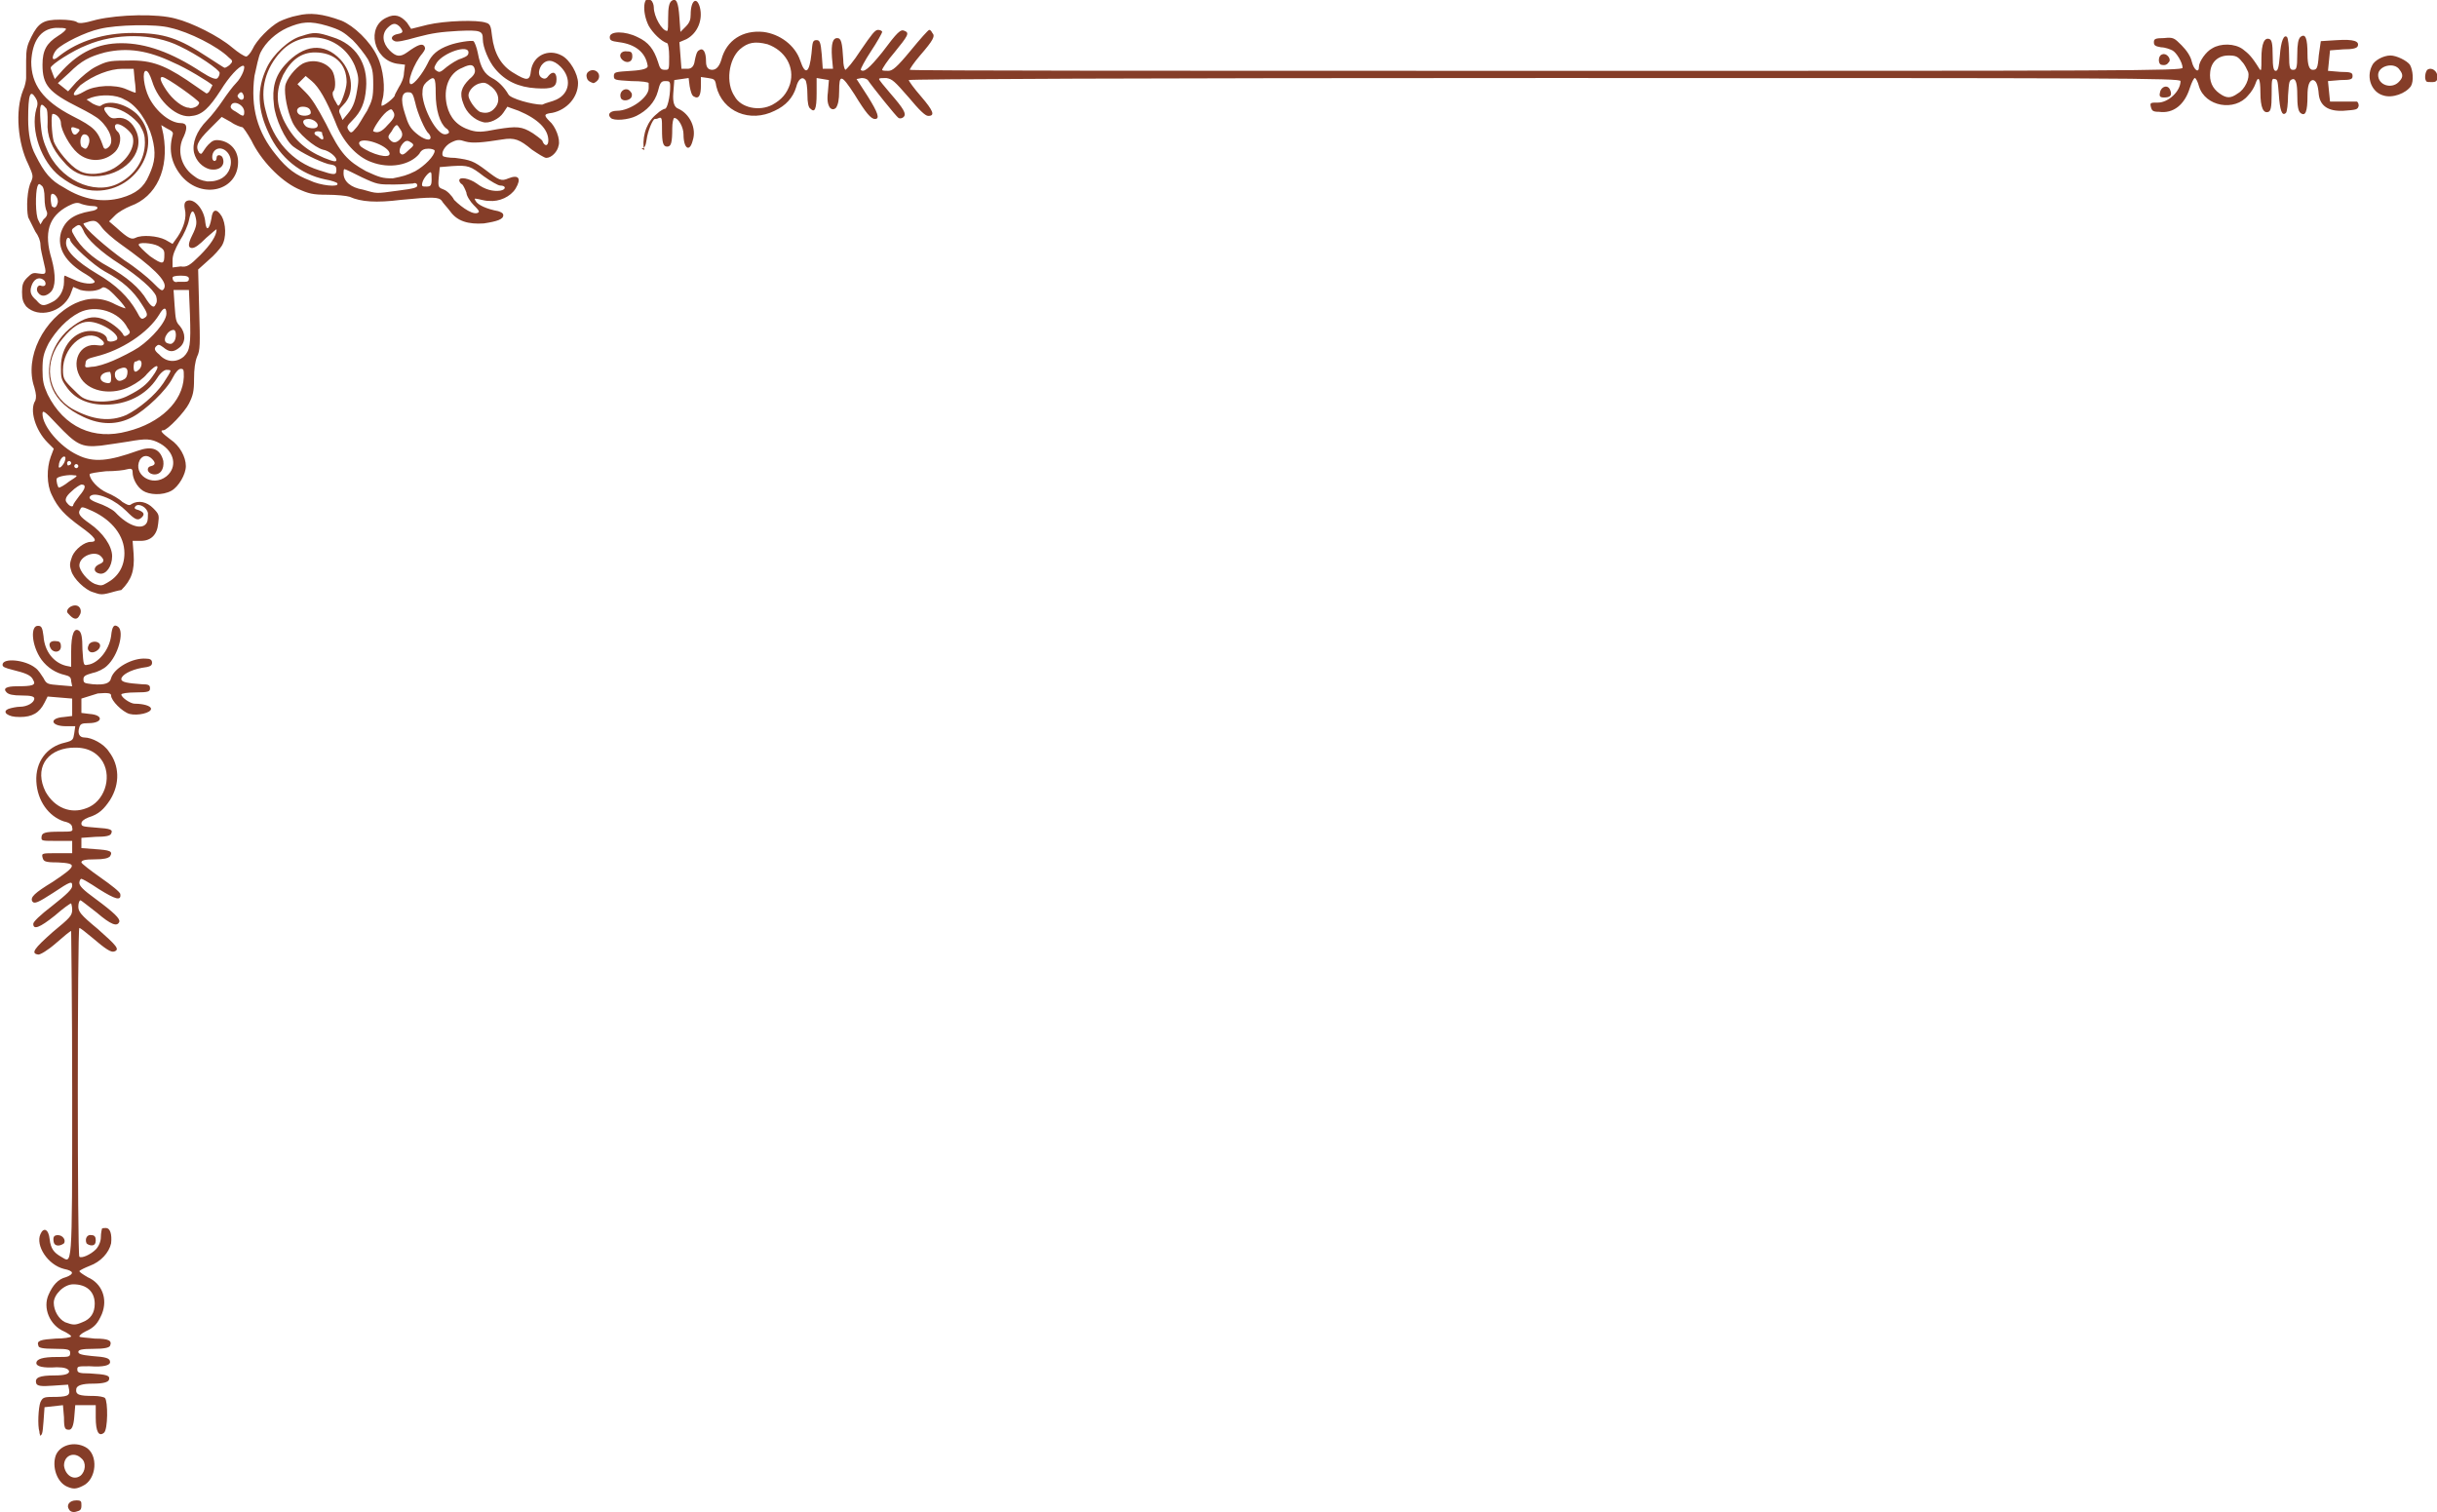 <?xml version="1.0" encoding="UTF-8"?><svg id="uuid-8e0ec680-06dc-42a2-977d-0ce39ef213ea" xmlns="http://www.w3.org/2000/svg" viewBox="0 0 238 147.7"><defs><style>.uuid-6a751e51-21f7-44d8-971a-1df2887a1d14{fill:#853d28;}</style></defs><path id="uuid-b637e563-3959-4341-a9f0-13f321055640" class="uuid-6a751e51-21f7-44d8-971a-1df2887a1d14" d="M6.751,147.419c-.3-.4,0-.9.7-.9.5,0,.5.1.5.5s-.1.5-.5.6c-.3.1-.6-0-.7-.2ZM6.651,145.219c-1.1-.4-1.6-2-1.2-3.1.4-1,1.8-1.4,2.9-.8,1.3.7,1.1,3.2-.3,3.8-.6.3-.9.3-1.4.1h0ZM7.851,144.119c.5-.4.6-1.3.1-1.7-.7-.7-1.7-.3-1.7.7.1.9.9,1.5,1.6,1h0ZM3.851,139.819c-.2-.6-.1-2.4.1-2.9.2-.4.3-.5,1.1-.5,1.5,0,1.8-.1,1.7-.7l-.1-.5-1.5.1c-1.2.1-1.5,0-1.6-.2-.2-.6.3-.8,1.8-.8q1.4,0,1.4-.4-.1-.4-1.2-.4c-1.4.1-2-.1-2-.4,0-.4.6-.6,2-.6,1.2,0,1.3,0,1.3-.4,0-.3-.1-.4-1.5-.4-1.2,0-1.6-.1-1.6-.3-.2-.5.2-.6,1.7-.7.8,0,1.4-.1,1.5-.2,0-.1-.3-.3-.7-.5-1.4-.6-2.1-2.3-1.5-3.6.4-.9.9-1.5,1.7-1.7.8-.3.8-.6-.2-.8-1.6-.4-2.8-2.3-2.3-3.4.3-.7.8-.5.9.5.1.9.4,1.3,1.1,1.7,1.1.6,1.1,1.8,1.1-15.8,0-8.8-.1-16-.1-16-.1,0-.7.5-1.5,1.2s-1.5,1.1-1.7,1.1c-.8-.1-.4-.6,1.4-2.2,1.7-1.4,1.9-1.6,1.9-2.2,0-.3-.1-.6-.1-.6-.1,0-.8.5-1.6,1.2-1.5,1.2-2.1,1.4-2.1.8,0-.2.6-.8,1.9-1.8,1.4-1.1,1.9-1.6,1.9-1.9,0-.5-.1-.5-1.9.7-1.4.9-1.8,1.1-2,.8-.2-.4.2-.8,2-1.9,2.4-1.6,2.4-1.8.5-1.9-1.3,0-1.4-.1-1.5-.5s0-.4,1.4-.4h1.5v-1.2h-1.5c-1.4,0-1.5,0-1.5-.3,0-.5.3-.6,1.8-.6,1.2,0,1.3,0,1.2-.4,0-.3-.3-.5-.8-.6-1.5-.5-2.6-2-2.7-3.9-.1-1.9,1-3.4,2.8-3.8.8-.2.8-.3.9-.9l.1-.7h-.9c-1.5,0-1.7-.8-.2-.9l.8-.1v-1.7l-1.2-.1-1.2-.1-.3.6c-.5,1-1.2,1.4-2.4,1.4-.7,0-1-.1-1.3-.3q-.3-.3.2-.5c.3-.1.8-.2,1.1-.2.7,0,1.4-.4,1.4-.8,0-.2-.3-.3-1.2-.3s-1.3-.1-1.5-.3c-.4-.4,0-.6,1-.6,1.5,0,1.9-.1,1.6-.6-.2-.5-.8-.7-2-1-.8-.2-1-.3-1-.5,0-.7,2.2-.5,3.2.3.3.2.6.7.8,1,.3.6.4.6,1.6.7l1.2.1-.1-.5c0-.4-.2-.5-.6-.6-.9-.2-1.7-.7-2.3-1.5-1-1.4-1.1-3.4-.3-3.3.3,0,.4.2.5,1,.1,1.5,1,2.6,2.2,2.9l.5.1v-1.5c0-1.7.3-2.4.8-2,.2.2.3.6.3,1.8.1,1.5.1,1.6.5,1.5,1-.1,2.1-1.4,2.3-2.8.1-1,.3-1.2.7-.9.6.5,0,2.8-1.1,3.8-.3.3-.9.6-1.4.7-.7.2-.9.3-.9.6,0,.4.1.4.9.5,1.2.1,1.7-.1,1.8-.6.3-1,2.1-2,3.4-1.9.4,0,.6.1.6.4,0,.3-.2.4-1,.5-1.1.2-2,.7-2,1.1,0,.3.6.4,2,.5.7,0,.8.1.8.4,0,.3-.1.4-1.4.4-.8,0-1.4.1-1.4.2,0,.3.9.9,1.3.9.8,0,1.6.2,1.6.5,0,.4-1.3.7-2.1.5-.7-.2-1.8-1.3-1.8-1.8,0-.2-.2-.3-1.3-.2l-1.6.5v1.4l.8.1c1.4.1,1.3.9-.1.9-.7,0-.8.1-.9.4-.2.6,0,1,.5,1,.7,0,1.9.6,2.4,1.4,1,1.3,1.1,3.1.1,4.7-.6.9-1.1,1.4-2.1,1.7-.5.2-.7.4-.7.6,0,.3.2.3,1.4.4,1.5.1,1.7.2,1.5.6-.1.2-.5.3-1.5.3l-1.4.1v1l1.3.1c1.5.1,1.8.2,1.5.7-.2.2-.6.3-1.5.3-1,0-1.3.1-1.3.3,0,.1.9.8,1.9,1.5s1.9,1.4,1.9,1.6c.1.7-.5.5-2.1-.5-.9-.6-1.6-1-1.7-1s-.2.2-.2.4c0,.3.4.7,1.5,1.5,1.9,1.4,2.5,2,2.4,2.3-.2.5-.8.3-2.2-.9-.8-.6-1.5-1.2-1.6-1.2s-.2.3-.2.6c0,.5.2.8,1.9,2.2,1.8,1.6,2.2,2,1.6,2.2-.3.1-.8-.2-2.2-1.4-.6-.5-1.1-.9-1.2-.9-.2,0-.2,31.9,0,32.1.2.2,1.1-.2,1.6-.7.3-.3.5-.8.5-1.2s.1-.8.1-.8c0-.1.2-.1.4-.1.4,0,.6.6.5,1.5-.2.9-1,1.8-2.1,2.2-.5.2-.9.4-1,.5,0,.1.3.3.8.6,1.4.6,2,2.1,1.4,3.6-.4.9-.7,1.3-1.6,1.7-.4.2-.6.4-.6.5.1.1.7.1,1.5.2,1.4,0,1.7.2,1.5.7-.1.2-.6.3-1.6.3-1.2,0-1.5.1-1.5.3s.3.3,1.3.4c1.4.1,1.8.2,1.8.6,0,.3-.6.5-2,.4-1.1,0-1.2,0-1.2.3s.1.4,1.2.4c1.7.1,2,.2,1.9.6q-.1.4-1.6.4t-1.6.5c-.1.6.3.7,1.7.7.5,0,1,.1,1.1.2.3.3.3,3.1-.1,3.4-.5.4-.8-.1-.8-1.5v-1.2h-2l-.1,1.2q-.1,1.2-.5,1.2c-.4,0-.5-.1-.5-1.2l-.1-1.2-.9.1-.9.1-.1,1.4c-.1,1.2-.1,1.4-.5,1.4.3-0.0.1-.1.1-.4h0ZM8.051,129.119c.8-.3,1.2-.9,1.2-1.8,0-1.2-.8-1.9-2.1-1.9-.9,0-1.9,1-1.9,1.8s.5,1.6,1.1,1.9c.8.3,1,.3,1.7,0h0ZM8.451,78.919c1.7-.6,2.5-2.9,1.6-4.5-.6-1-1.6-1.5-3.1-1.4-2.5.2-3.6,2.1-2.5,4.3.9,1.6,2.5,2.2,4,1.6ZM5.251,121.319c-.1-.5,0-.7.4-.7.5,0,.8.5.6.8-.4.3-.9.3-1-.1h0ZM8.451,121.419c-.2-.5.1-.9.5-.8.3,0,.4.2.4.5s-.1.5-.4.5c-.2,0-.4-.1-.5-.2h0ZM4.951,63.319c-.3-.5,0-.8.6-.7.3,0,.4.2.4.5,0,.6-.7.7-1,.2h0ZM8.651,63.519c-.1-.1-.1-.3,0-.5.1-.4.9-.5,1.1-.1.2.5-.8,1.1-1.1.6h0ZM6.851,60.119c-.2-.2-.3-.3-.3-.4,0-.3.4-.6.8-.6.5,0,.7.6.4,1-.2.4-.5.4-.9,0h0ZM9.751,58.019c-.1,0-.4-.1-.7-.2-.7-.2-1.9-1.3-2.1-2.1-.2-.6-.1-.8.1-1.4.3-.7,1.2-1.4,1.8-1.4.8,0,.4-.5-1-1.5-1.5-1.1-2.2-1.8-2.8-3.1-.5-1-.5-2.6-.1-3.7l.3-.8-.6-.6c-1.2-1.2-1.8-3.2-1.2-4.1.1-.3.1-.6-.1-1.3-1-2.9.9-6.7,4-8.2,1.3-.6,2.6-.6,3.9.1.6.3,1,.4,1,.4,0-.2-1.1-1.4-1.6-1.8-.4-.3-.6-.3-.7-.2-.4.3-1.3.4-2.1.2l-.7-.3-.3.8c-.8,1.7-3.1,2.3-4.3,1.1-.3-.4-.4-.7-.4-1.4s.1-1,.5-1.4c.5-.5.6-.5,1.2-.4.7.1.7,0,.4-1.2-.1-.5-.3-1.2-.3-1.6s-.2-.9-.5-1.3l-.7-1.4c-.2-.9-.1-2.8.3-3.5.2-.5.2-.6-.3-1.7-1-2-1.3-5.2-.5-7.2.2-.4.3-1,.3-1.2v-1.7c0-1.1.1-1.5.5-2.3.7-1.4,1.2-1.7,2.8-1.7.8,0,1.4.1,1.6.2.2.2.6.2,2-.2,2.2-.5,5.9-.6,7.7-.1,1.6.4,4.2,1.7,5.5,2.8.6.5,1.2.9,1.4.9.1,0,.4-.3.6-.7.4-.9,1.7-2.2,2.6-2.7.4-.2,1.2-.5,1.8-.6,1.2-.3,2.4-.2,4.3.5,1.2.5,2.8,2,3.5,3.5.6,1.2.8,3.2.5,4.2-.1.3-.1.6-.1.6.2.1,1.3-.8,1.3-1,0-.1.2-.4.4-.8.2-.3.5-.9.5-1.4l.1-.8-.8-.1c-2.3-.4-3-3.6-1-4.5.8-.4,1.4-.2,2,.5l.4.6,1.6-.4c1.7-.4,4.9-.5,5.7-.2.4.1.5.3.6,1.3.2,1.7.9,2.9,2.1,3.6,1.3.8,1.6.8,1.7-.2.2-1.5,1.7-2.2,3-1.5.8.4,1.6,1.8,1.6,2.7,0,1.4-1.1,2.6-2.5,2.9-.8.1-.9.2-.3.8.6.5,1.1,1.8.9,2.4-.1.6-.7,1.2-1.2,1.2-.2,0-.8-.4-1.4-.8-1.2-1-1.7-1.2-2.9-1-1.9.3-2.9.4-3.6.2-.6-.2-.8-.2-1.4.1-.6.3-1,1-.8,1.3,0,.1.6.2,1.2.2,1.5.2,1.8.3,3,1.2,1.3,1,1.5,1.1,2.2.8,1-.4,1.3,0,.7,1-.5.8-1.6,1.3-2.6,1.2-.5,0-1-.2-1.2-.2q-.3-.1-.1.2c.2.4,1.1.8,2.2,1,.3.1.5.2.5.4,0,.4-.6.6-1.9.8-1.5.1-2.6-.2-3.3-1.2-.3-.4-.7-.8-.8-1-.3-.4-.9-.4-4-.1-2.4.3-3.9.2-5-.3-.3-.1-1.3-.2-2.2-.2-1.4,0-1.8-.1-2.9-.6-1.7-.8-3.6-2.8-4.5-4.7-.4-.7-.8-1.3-.9-1.3s-.7-.2-1.1-.5l-.9-.5-1.2,1.2c-1.2,1.2-1.4,1.7-1,2.3q.2.2.3,0c.1-.1.3-.5.6-.8.4-.4.6-.5,1.2-.4,1,.2,1.7,1,1.7,2.1,0,2.8-3.5,3.7-5.5,1.4-1-1.2-1.3-2.5-.9-4,.1-.3,0-.4-.6-.7l-.5-.3.2.9c.6,3.4-.7,6.1-3.2,7-.5.2-1.2.6-1.5.9l-.6.6.7.6c1.2,1.1,1.5,1.2,1.9,1,.6-.3,2.1-.2,2.9.2l.7.4.5-.7c.6-.9.9-1.9.7-2.7-.1-.5,0-.7.2-.8.7-.3,1.7.8,1.8,2.1.1.9.4.7.6-.4.1-.9.5-1,1-.2.4.7.5,2.1,0,2.9-.2.3-.7.9-1.3,1.4l-1,.9.1,3.9c.1,3.4.1,4-.2,4.6-.2.5-.3,1.2-.3,2.2,0,1.2-.1,1.6-.5,2.4s-2.1,2.6-2.5,2.6-.1.3.7.9c.9.6,1.5,1.7,1.5,2.6,0,.8-.7,2-1.4,2.4-.9.5-2.2.4-2.8,0s-1-1.2-1-1.8c0-.3-.1-.4-.5-.3-.3.1-1.2.2-2.1.2-.9.1-1.6.2-1.6.3,0,.5.8,1.4,1.7,1.8.5.2,1.2.6,1.5.9.5.3.7.4.9.2.7-.4,1.5-.2,2.1.4.6.6.6.7.5,1.5-.1,1.1-.7,1.7-1.7,1.7h-.8l.1,1.3c.1,1.6-.2,2.5-1.2,3.5-.7.1-1.6.5-2.1.4h0ZM10.451,56.919c1.1-.6,1.7-1.6,1.7-2.9,0-1.7-1.2-3.2-3.1-4.1-.9-.4-1.1-.5-1.2-.2-.3.4-.1.7.9,1.4,1.3.9,2.2,2.2,2.2,3.2s-.6,1.8-1.2,1.7c-.6-.1-.7-.6-.1-.9.5-.2.6-.4.2-.8-.6-.6-2.1,0-2.1.9,0,.5.8,1.5,1.5,1.8.6.2.7.2,1.2-.1h0ZM14.351,51.019c.1-.2.1-.6.1-.9-.1-.6-.9-1-1.2-.7-.2.2-.1.3.3.4.5.2.6.4.3.7-.4.4-.7.2-1.5-.6-.5-.5-1.2-1-1.9-1.3q-1.2-.5-1.6-.2-.4.3.7.7c.6.2,1.4.6,1.7.9,1.3,1.4,2.7,1.8,3.1,1h0ZM7.151,49.319c0-.1.3-.5.6-.9.6-.7.7-1.1.2-1.1-.1,0-.6.3-1,.7q-.8.7-.4,1.1c.3.4.6.4.6.2h0ZM6.751,47.019c.8-.5.9-.6.5-.6-.5-.1-1.6.1-1.7.3-.1.2.1.9.2.9s.5-.2,1-.6ZM16.251,46.519c1.1-.9.8-2.4-.6-3.2-.9-.5-1.4-.5-3.1-.2-.7.1-1.9.3-2.7.4-1.9.2-2.4-.1-4.3-2.1-1.2-1.3-1.4-1.4-1.4-1,0,1.2,1.7,3.2,3.4,4,1.6.8,3.1.6,5.9-.4,1.4-.5,2.2-.2,2.5,1,.1.8-.3,1.4-1,1.3-.6-.1-.7-.7-.2-.8.4-.1.5-.3.1-.7s-.9-.4-1.2.1c-.7,1.4,1.2,2.7,2.6,1.6h0ZM6.251,45.219c.1-.2.2-.5.1-.6-.2-.2-.6.4-.6.8-.1.4.2.3.5-.2h0ZM7.651,45.519c0-.1-.1-.2-.2-.2s-.2.1-.2.2.1.2.2.2.2-.1.2-.2ZM6.951,45.219c0-.1-.1-.2-.2-.2s-.2.1-.2.2c0,.2.1.3.2.2.1,0,.2-.1.2-.2ZM12.451,42.119c3.2-.8,5.4-2.9,5.5-5.3,0-.7,0-.8-.3-.8-.2,0-.5.3-.8.9-.6,1.2-2.6,3.1-3.9,3.8-1.5.8-3.1.8-4.8,0-1.5-.7-2.5-1.6-3-2.7-.9-2-.1-4.7,2-6.2,1.1-.8,1.9-1,2.8-.7.7.2,1.9,1.1,2.1,1.6q.1.2.4,0c.3-.2.3-.3,0-.7-.8-1.6-3.1-2.3-4.7-1.5-1.2.6-2.3,1.8-3,3-.5,1-.6,1.4-.6,2.6,0,1.1.1,1.5.5,2.4,1.6,3.2,4.5,4.5,7.8,3.6h0ZM12.351,40.519c1.2-.6,2.8-1.9,3.6-3.1.4-.6.7-1.1.7-1.2s-.2-.1-.4-.1-.6.3-.9.8c-1.1,1.7-3,2.6-5.1,2.6-1.7,0-3-.6-3.8-1.8-.5-.7-.5-.9-.5-1.9,0-2,1.3-3.5,2.9-3.5.9,0,1.6.4,1.6.8,0,.3.5.3.9.1.6-.4-1.4-1.8-2.7-1.8-.8,0-1.6.5-2.5,1.6-2,2.3-1.6,5.4.9,6.9,2,1.1,3.7,1.3,5.3.6h0ZM12.551,38.619c1.2-.6,1.8-1.1,2.3-1.8.9-1.2.6-1.5-.5-.3-.3.4-1,.9-1.6,1.2-1.7.9-3.9.6-4.8-.7-1.1-1.6-.2-3.6,1.6-3.3q.6.1.6-.2c0-.2-.3-.4-.6-.6-1.5-.7-3.4,1.1-3.4,3.2,0,.8.1,1,.8,1.7.4.4.9.9,1.1,1,1,.6,3.2.5,4.5-.2h0ZM10.851,36.819c0-.3-.1-.5-.1-.5-1.1,0-1.3,1-.2,1.1.3,0,.3-.2.3-.6h0ZM12.151,37.019c.2-.1.3-.4.3-.7q0-.5-.5-.4c-.7.2-.8.4-.7.9.2.4.4.5.9.2ZM13.651,36.019c.3-.4.2-1-.2-.8-.1.1-.3.1-.3.1,0,0-.1.2-.1.5,0,.6.2.6.6.2h0ZM11.051,35.219c.7-.3,1.9-.9,2.5-1.3,1.3-.9,2.7-2.5,2.7-3.3,0-.7-.3-.6-.7.1-1.1,1.8-3.7,3.5-6.2,4.1-.8.2-1,.3-1,.7-.1.4,0,.4.6.3.5,0,1.4-.3,2.1-.6h0ZM17.951,34.819c.6-.6.7-1.1.6-4.1l-.1-2.4h-1.5l.1,1.5c.1,1.3.1,1.6.5,2,.6.7.6,1.6,0,2.1s-1,.5-1.6,0c-.4-.3-.5-.3-.7-.1-.2.2-.2.4.3.8.7.8,1.7.8,2.4.2h0ZM16.951,33.419c.3-.3.3-1.2,0-1.2-.6,0-1.2,1.1-.6,1.3.3.1.4.1.6-.1h0ZM13.851,29.719c-.8-1.3-1.9-2.3-3.6-3.2-1.1-.6-3.4-2.7-3.4-3.1,0-.1-.1-.2-.2-.2s-.2.2-.2.5c0,.8,1,1.8,3,3,1.9,1.1,3.1,2.3,3.9,3.7.4.8.5.8.8.6s.3-.4-.3-1.3ZM15.251,28.919c-.3-.7-1.7-1.9-3.5-3.1-1.9-1.2-3.3-2.5-3.6-3.3-.3-.6-.4-.7-.9-.3-.3.2-.3.3,0,.8.6,1.1,1.8,2.2,3.3,3,1.8,1,3.1,2.1,3.8,3.3q.6.9.8.5c.2-.3.2-.5.1-.9h0ZM5.051,29.519c.7-.3,1.2-1.1,1.2-2,0-.4,0-.6.1-.6,0,0,.4.2.9.4.8.4,1.9.5,2,.2,0-.1-.3-.4-.8-.7-2.1-1.2-2.9-2.6-2.5-4.1.4-1.2,1.2-1.8,2.9-2.1.8-.1.9-.5.2-.5-.3,0-.8-.1-1.1-.2-.4-.2-.7-.1-1.3.2-1.9,1-2.4,2.6-1.6,5.2.4,1.5.4,2.7-.1,3.2-.4.4-.9.5-1.2.1-.3-.3-.1-.9.3-.7.4.1.5-.2.3-.5-.4-.4-.9-.3-1.2.3-.3.7-.2,1.1.4,1.6.5.6.7.6,1.5.2h0ZM16.051,28.119c.3-.7-1.2-2.1-4.3-4.3-.7-.5-1.5-1.2-1.8-1.6-.5-.7-.7-.7-1.2-.6l-.6.2c0,.4,2.3,2.4,4,3.6,1.1.7,2.3,1.7,2.7,2.1.9.9,1,1,1.2.6ZM18.051,27.519c.3,0,.4-.1.4-.3s-.2-.3-.8-.3-.8.1-.8.2c0,.3.2.5.5.4.1,0,.4,0,.7,0ZM19.551,24.919c1-1,1.6-1.9,1.6-2.5,0-.1-.4.3-1,.8-.7.7-1.1,1-1.4,1q-.6,0,0-1.2c.5-1,.5-1.3.3-2-.2-.6-.4-.5-.6.5-.1.5-.5,1.4-.9,2-.5.9-.7,1.4-.7,1.9v.7l.8-.1c.6.1.9-.1,1.9-1.1ZM16.051,24.819c0-.4-.1-.5-.6-.8-.6-.3-2-.4-1.9-.1,0,.1.5.6,1.1,1.1,1.3.9,1.4.8,1.4-.2h0ZM4.551,20.619c-.1-.2-.2-.7-.2-1.3s-.1-1.1-.3-1.2c-.2-.2-.3-.2-.4.1-.2.6-.2,2.8.1,3.3l.2.4.3-.5c.4-.3.4-.6.3-.8h0ZM46.751,20.719c.1-.1-.2-.4-.5-.7-.3-.3-.7-.9-.7-1.2-.1-.3-.3-.7-.4-.8-.2-.1-.3-.3-.3-.4,0-.4,1-.2,1.7.3.8.6,1.6.8,2.3.7.6-.1.6-.5,0-.5-.2,0-.9-.4-1.6-.9-1.3-1-1.5-1.1-3.1-1l-1.2.1-.1,1c-.1,1,0,1,.5,1.2.3.1.8.6,1,1,.8.8,2,1.6,2.4,1.2h0ZM5.651,19.719c0-.3-.1-.5-.3-.7-.3-.2-.4-.1-.4.4,0,.3.1.7.1.7.3.3.5.1.6-.4ZM11.851,19.319c1.4-.4,2.2-1,2.7-2.2.6-1.3.7-2.2.3-3.7s-1.5-3.2-2.7-3.7c-.8-.5-2.3-.5-3.2-.2l-.5.2.6.4c.4.2.7.3.8.2.8-.6,2.4-.2,3.5.8,2.7,2.7.2,7.5-3.9,7.5-1.2,0-2.3-.4-3.6-1.4-1.8-1.4-2.9-4.5-2.3-6.6.2-.5.1-.8-.1-1.1-.5-.8-.7-.3-.7,2.1q0,2.2.7,3.5c.9,1.8,1.5,2.5,2.8,3.2,1.9,1.2,3.8,1.5,5.6,1h0ZM38.851,18.619c1.6-.2,1.9-.3,1.9-.5s-.2-.3-.4-.2c-.2,0-1,.1-1.9.1-1.5,0-1.6,0-3.1-.7-.8-.4-1.6-.8-1.7-.8s-.1.2-.1.4c0,.8.7,1.4,1.9,1.6,1.4.4,1.2.4,3.4.1h0ZM11.551,17.919c1.6-.8,2.6-2.3,2.6-4,0-.7-.1-1-.5-1.7-.6-.8-1.6-1.5-2.6-1.7-.9-.2-1.1,0-.6.6.3.4.5.5,1,.4.8-.1,1.5.4,1.9,1.4.8,2.1-1.3,4.3-4.2,4.3-1.2,0-2.1-.4-3-1.5-1.1-1.2-1.6-2.5-1.5-3.8,0-.7,0-1.3-.2-1.4-.5-.6-.6-.3-.5,1.3.1,1.2.2,1.8.6,2.7,1.2,3,4.6,4.6,7,3.4h0ZM42.151,17.519c0-.4,0-.7-.1-.7-.2,0-.7.6-.8,1-.1.4,0,.4.4.4.4,0,.5-.1.5-.7ZM32.951,17.919c0-.1-.6-.3-1.2-.4-2.4-.5-4.4-2.1-5.5-4.5-1.1-2.3-1.2-4.3-.2-6.4.6-1.3,2.2-2.8,3.4-3.1,1.2-.4,1.5-.4,3,.1,2.3.7,3.5,2.6,3.3,5-.1,1.4-.5,2.3-1.3,3.1-.6.6-.6.7-.4,1s.3.3.7-.2c.3-.3.7-1.1,1.1-1.7.5-1,.6-1.3.6-2.6s-.1-1.6-.5-2.4c-.3-.5-1-1.4-1.5-1.9-.9-.8-1.2-1-2.5-1.4-1.7-.5-2.5-.4-3.9.2-1.1.5-2.1,1.4-2.6,2.4-.2.4-.4,1.4-.6,2.3-.4,3.1.3,5.5,2.1,7.7,1.1,1.4,2,2,3.3,2.5,1,.5,2.9.7,2.7.3h0ZM21.151,17.619c.8-.2,1.4-.9,1.4-1.8,0-1-1-1.7-1.6-1.1-.3.3-.3,1,0,1,.1,0,.2-.1.2-.3,0-.4.5-.3.6,0,.3.8-.4,1.3-1.3,1.1-.7-.2-1.3-.8-1.5-1.6-.2-.9.2-2.1,1.3-3.2.4-.4,1.1-1.3,1.5-1.9.4-.6,1-1.4,1.3-1.7.6-.6,1-1.7.7-1.7-.4,0-1.4,1.1-2.2,2.4-1.1,1.7-1.8,2.4-2.8,2.5-1.4.3-3.3-1.4-3.9-3.4-.2-.6-.4-1-.6-1-.4,0-.2,1.6.3,2.6.7,1.4,2.1,2.5,3.1,2.5.6,0,.7.4.3,1.3-.7,1.3-.3,2.9.9,3.8.5.4.8.5,1.4.6.2,0,.6,0,.9-.1h0ZM40.551,16.719c.9-.5,1.9-1.5,1.9-2,0-.1-.3-.2-.6-.2-.4,0-.7.1-.9.5-.9,1.1-2.9,1.5-4.7.8-1.4-.5-2.8-2-3.5-3.9-.9-2.2-1.6-3.4-2.3-4l-.6-.5-.4.4-.4.4.8.8c.6.6,1.1,1.4,2,3.1,1.4,2.9,2.1,3.6,3.9,4.6,1.3.6,1.6.7,2.6.7,1-.2,1.4-.3,2.2-.7h0ZM11.151,16.419c1.3-.8,2.1-2.1,1.8-3.1-.1-.4-1-1.2-1.5-1.2-.3,0-.3.4,0,.7.5.4.3,1.5-.2,2-1,1-2.6,1.1-3.7.1-.7-.6-1.6-2.2-1.6-2.9,0-.4-.4-.9-.8-.9-.2,0-.1,2,.1,2.7.3.8,1.6,2.4,2.4,2.8.9.6,2.5.4,3.5-.2ZM32.851,16.619c0-.4-.1-.5-.8-.6-1-.3-2.6-1.1-3.4-1.7s-1.8-2.8-1.9-4.1c-.2-1.6.1-2.8,1.1-3.9,1.8-2,3.8-2.2,5.4-.5,1.2,1.3,1.4,3.3.3,4.4-.5.5-.5.6-.3,1l.2.5.5-.6c.6-.7.8-1.4,1-2.8.1-.7,0-1.1-.3-1.9-1.3-3-5-3.7-7.2-1.4-1.5,1.6-2.1,3.7-1.5,5.8.7,2.9,2.6,5,5.2,5.8,1.5.5,1.7.5,1.7,0h0ZM32.851,15.619c0-.3-.7-.9-1.3-1-.8-.2-2.5-1.6-3-2.7s-.8-2.7-.7-3.5c.1-.7,1-1.8,1.7-2.2,1-.5,2.3-.2,2.9.7.3.5.4,1.7.1,2-.1.1-.1.4.1.8.2.3.3.6.4.6.2,0,.8-1.6.8-2.3,0-1.8-1.2-2.9-3.1-2.9-1.3,0-2.3.7-3.1,2.2-.7,1.5-.7,2.7,0,4.3.9,1.9,2.1,3,4,3.8 1.0.4,1.2.4,1.2.2h0ZM38.051,15.019c0-.7-2.3-1.6-2.9-1.2q-.2.2.1.5c1.1.8,2.8,1.2,2.8.7ZM39.951,14.619c.5-.4.5-.5.2-.7s-.4-.2-.6-.1c-.4.3-.6.8-.5,1.1.2.3.4.2.9-.3h0ZM8.651,14.119c.2-.5,0-1-.4-1s-.5.8-.3,1.2c.4.3.5.3.7-.2h0ZM10.651,14.319c.5-.5.1-1.7-.9-2.6-.3-.3-1.2-.8-2-1.2-3-1.5-3.6-2.2-3.6-4.2,0-1.4.4-2.1,1.5-2.8.5-.3.8-.6.8-.7-.1-.1-.5-.1-1-.1-1.5.1-2.3,1.3-2.4,3.3,0,2.2,1.1,3.8,4,5.3,2.2,1.1,2.5,1.5,3,2.9.1.4.3.4.6.1ZM53.551,13.719c0-1.1-1-2.1-2.9-2.9-.6-.2-1.1-.4-1.1-.4,0,0-.2.3-.4.6-.4.6-1.4,1.1-2,.9-.8-.2-1.6-.9-1.9-1.8-.4-1-.2-1.6.6-2.4.5-.4.6-.7.5-1-.1-.4-.4-.5-1.2-.1-1.3.5-1.9,2-1.5,3.7.3,1.2,1,2,2.3,2.4.7.2,1.1.2,2.6-.1,1.9-.3,2.4-.3,3.5.4.3.2.7.5.9.7.2.6.6.6.6,0ZM39.051,13.619q.4-.4.1-.9c-.2-.3-.3-.5-.4-.5s-.3.2-.5.6c-.4.5-.4.6-.1.9q.4.4.9-.1h0ZM31.551,13.319c-.1-.2-.1-.3-.1-.4,0,0-.2-.1-.4-.1-.4,0-.5.3,0,.5.4.4.6.4.5,0h0ZM42.051,13.419c0-.1-.1-.3-.2-.4-.3-.2-1.1-2-1.3-3-.2-.8-.3-1-.6-1-.7-.1-.9.6-.4,2.1.3,1,.5,1.4,1.1,1.9.7.6,1.4.8,1.4.4ZM7.451,12.519c-.5-.2-.6-.1-.4.4q.2.4.5.1c.3-.3.3-.4-.1-.5h0ZM43.851,12.919c0-.1-.1-.3-.3-.4-.6-.5-1-1.8-1-3.4s-.1-1.8-.9-1.1c-.3.3-.4.5-.4,1.2.1,1.5,1.4,3.9,2.2,3.9.2,0,.4-.1.4-.2h0ZM37.851,12.219c.7-.7.8-1,.5-1.4-.1-.2-.2-.2-.6.1-.6.5-1.4,1.8-1.3,1.9.4.2.8.1,1.4-.6h0ZM30.951,12.419c.3-.3-.3-.8-.8-.8-.6,0-.7.3-.3.7.2.2.9.3,1.1.1h0ZM23.851,10.919c0-.7-1.1-1.2-1.3-.6-.1.2.1.4.5.6.7.5.8.5.8,0h0ZM30.351,11.019c0-.4-.3-.6-.8-.6s-.7.4-.4.7c.3.3,1.2.2,1.2-.1ZM48.351,10.519c.5-.6.4-1.4-.3-2-.5-.4-.7-.5-1.1-.4-.6.1-1.2.7-1.2,1.2,0,.4.6,1.3,1.1,1.6.6.2,1.1.1,1.5-.4h0ZM19.151,10.419c.2-.1.3-.3.3-.4,0-.2-3.2-2.5-3.6-2.5-.3,0-.2.4.4,1.3.6.9,1.6,1.7,2.2,1.7.2.1.5,0,.7-.1h0ZM54.351,9.719c1.3-.6,1.5-2.1.4-3.2-.7-.7-1.4-.8-1.9-.1-.3.5-.3,1,.1,1.2.2.1.4.1.6-.2.4-.5.8-.4.8.3,0,.8-.4,1-2,.9-1.7-.1-3-.7-4-1.9-.6-.7-1.2-2.1-1.2-2.9s-.2-.9-2.4-.8c-1.7.1-2.5.2-4,.6-1.4.4-2,.5-2.2.4-.5-.2-.3-.6.3-.7.5-.1.6-.2.2-.7-.4-.4-.7-.4-1.2.1-.6.6-.5,1.5.2,2.2.6.6,1,.7,1.7.2,1.1-.8,1.5-.9,1.7-.6.1.2.1.3-.2.7-.8.9-1.6,3-1.1,3,.3,0,1.1-1,1.6-2,.4-.9,1-1.4,2.1-1.8.8-.3,2.2-.5,2.4-.4.1.1.3.6.4,1.1.3,1.6.7,2.1,1.4,2.5.6.3,1.2.9,1.6,1.6.2.4,2.3,1,3.3,1,.4-.2 1-.3,1.4-.5h0ZM23.751,9.219c-.1-.2-.2-.3-.4-.1s-.2.3,0,.5c.3.3.6,0,.4-.4h0ZM8.251,8.919c1-.6,3-.7,4.1-.2.5.2.9.4.9.3,0,0,0-.6-.1-1.2l-.1-1.1h-1.1c-1.2,0-2.8.6-4.1,1.6-1,1-.8,1.3.4.6ZM20.551,8.719l.2-.4c-.3-.3-2.6-1.7-3.8-2.2-2.5-1.2-4.5-1.5-6.7-1-1.5.4-2.3.8-3.5,2l-1.1,1,.5.4.5.4.8-.9c.5-.5,1.3-1.2,1.9-1.5,1-.5,1.3-.6,2.8-.6,2.4-.1,3.7.3,6.1,1.9,1,.7,1.9,1.3,1.9,1.3.2,0,.3-.2.4-.4h0ZM21.251,7.619c.1-.1.2-.3.2-.5,0-.3-2.2-1.8-3.9-2.6-2.6-1.3-6.3-1.3-9.1-.1-1.3.5-3.5,1.9-3.5,2.2,0,.1.1.3.2.6l.2.5.8-.9c1.6-1.7,3.4-2.6,5.7-2.6,2.4,0,4.9.9,7.8,2.8q1.4.9,1.6.6h0ZM45.051,5.719c.5-.2.7-.3.7-.6,0-.8-2.4,0-3.1,1-.3.5-.3.6,0,.8.3.2.4.1,1-.4.4-.3,1-.7,1.4-.8ZM22.451,6.319c.3-.3.3-.4-.1-.7-1.1-1.1-3.9-2.5-5.7-2.9-1.4-.4-5.3-.3-6.9.1-1.4.3-3.6,1.4-4.2,2-.2.2-.4.6-.4.8q0,.4.7-.2c1.8-1.4,4.3-2.2,7.1-2.2,3.1,0,4.5.5,7.4,2.4.8.5,1.5,1,1.6,1,.1,0,.4-.2.5-.3h0ZM62.851,14.419c-.1-1.4.4-2.6,1.3-3.3.3-.3.7-.5.8-.5.2,0,.5-1.1.5-2.2,0-.5-.1-.5-.5-.5s-.5.2-.7,1c-.3,1.1-1.1,1.9-2.1,2.4-.8.4-2.2.5-2.5.2-.4-.4,0-.7.6-.7,1.3,0,3.1-1.3,3.1-2.2v-.5c0-.1-.7-.2-1.7-.2-1.6-.1-1.7-.1-1.7-.5s.2-.4,1.7-.5q1.7-.1,1.6-.5c-.2-1.3-1.2-2.1-2.8-2.3-.8-.1-.9-.2-.9-.5,0-.6,1.5-.6,2.7,0,1.1.5,1.6,1.2,2,2.4.2.7.3.8.7.8s.4,0,.4-1.3c0-.7-.1-1.3-.2-1.3-.6-.2-1.4-1-1.8-1.7-.7-1.4-.5-3.1.2-2.5.2.1.3.5.3.7,0,.9.8,2.3,1.3,2.3.1,0,.1-.6.1-1.3,0-1,.1-1.4.3-1.6.5-.4.7.1.8,1.6l.1,1.4.5-.5c.4-.4.5-.7.5-1.2,0-1.4.6-1.8.9-.7.3,1.2-.2,2.5-1.3,3.1l-.7.3.1,1.3.1,1.3h.6q.6,0,.7-.8c.1-.5.2-.9.4-1,.4-.3.7.1.7,1.1q0,.8.6.8.6,0,.9-1c.5-1.9,2.1-2.9,4.1-2.7,1.6.2,3.1,1.3,3.6,2.8s.9,1.2,1.1-.7c.1-1.1.1-1.3.5-1.3.3,0,.4.2.5,1.4l.1,1.4h1l-.1-1.1c-.1-1.4.1-1.9.5-1.9s.5.4.6,2.1c0,.5.1.9.2,1,.1,0,.8-.8,1.5-1.9,1.1-1.6,1.4-2,1.7-2,.2,0,.4.1.4.2s-.5,1-1.1,1.9-1,1.7-1,1.8c.3.3.8-.1,2.1-1.7,1.5-2,1.8-2.3,2.2-2.1.5.2.3.5-1,2.1-.7.8-1.2,1.6-1.2,1.7s.3.1.6.1c.4,0,.8-.3,2.2-2,.9-1.1,1.7-2,1.8-2s.2.1.3.3c.3.3.1.7-1.2,2.2-.6.7-1,1.3-1,1.4s28,.1,62.2.1c56.8,0,62.1,0,62.1-.3,0-.5-.6-1.5-1-1.7-.2-.1-.7-.3-1.1-.3-.6-.1-.7-.2-.7-.5s.1-.4,1-.4c.9-.1,1,0,1.7.7.5.5.9,1.1,1,1.6.2.8.7,1.2.7.5,0-.5.7-1.5,1.3-1.8.8-.5,2.2-.5,3,.1.5.4.8.6,1.6,1.9.2.3.2.1.2-1,0-1.5.3-2.1.8-1.9.2.1.3.4.3,1.6s.1,1.5.3,1.5c.2,0,.3-.3.4-1.5.1-1.4.4-2.1.7-1.8.1.1.2.9.2,1.7,0,1.4.1,1.5.4,1.5s.4-.1.4-1.5c0-1,.1-1.5.3-1.7.5-.4.7.1.7,1.7q0,1.5.5,1.5c.4,0,.5-.1.6-1.4l.2-1.4,1.6-.1c1.6-.1,2.2.1,2,.6-.1.2-.5.3-1.4.3l-1.3.1-.1,1-.1,1,1.2.1c1.1,0,1.2.1,1.2.4s-.1.4-1.2.4l-1.2.1.1,1,.1,1h2.6c.1,0,.2.2.2.4-.1.4-.2.4-1.5.5q-2.2.1-2.4-1.6-.1-1.4-.6-1.4-.5.1-.5,1.5c0,1.6-.2,2.1-.7,1.7-.2-.2-.3-.6-.3-1.8q0-1.5-.4-1.5c-.4.1-.4.2-.5,1.6,0,.8-.1,1.6-.2,1.7-.4.4-.6-.3-.7-1.8-.1-1.2-.1-1.5-.4-1.5-.3-.1-.3.1-.3,1.5,0,1.3-.1,1.6-.3,1.7-.5.2-.8-.4-.8-1.9,0-1.4-.2-1.7-.5-.8-.1.3-.4.8-.7,1.1-1.3,1.6-4.2,1.1-4.8-.9-.1-.4-.3-.8-.4-.8s-.3.4-.5,1c-.5,1.6-1.6,2.5-3,2.3-.6,0-.7-.1-.8-.5s0-.4.7-.4c1,0,2.2-1.1,2.2-2.1,0-.3-6.1-.3-62.1-.3-39.2,0-62.1.1-62.1.2s.5.8,1.2,1.6c1.2,1.4,1.4,1.9.7,1.9-.3,0-.9-.6-1.9-1.8-1.4-1.6-1.6-1.8-2.2-1.9-.4,0-.7,0-.7.1s.5.7,1.1,1.4c1.3,1.5,1.6,2,1.3,2.3-.1.1-.3.2-.5.1s-2.6-3.1-3-3.7c-.1-.1-.3-.2-.6-.2l-.5.1,1.1,1.7c1,1.6,1.2,2.2.7,2.2-.4,0-.9-.6-2-2.4-1.3-2-1.5-2-1.5-.3,0,.8-.1,1.3-.3,1.6q-.3.3-.6,0c-.2-.3-.3-.7-.2-1.5l.1-1.2-.6-.1-.6-.1v1.5c0,1.6-.2,1.9-.6,1.5-.2-.1-.3-.6-.3-1.4,0-.7-.1-1.3-.2-1.4-.3-.4-.7-.1-.9.7-.3,1-1,1.8-2.1,2.3-2.4,1.2-5.1.1-5.7-2.4-.1-.7-.2-.7-.8-.8l-.7-.1v.8c0,1-.2,1.4-.7,1.1-.2-.1-.3-.5-.4-1l-.1-.8-.7.1-.7.1-.1,1.3q-.1,1.3.5,1.5c1.1.5,1.8,1.9,1.4,3.1-.3,1.2-.9.8-.9-.6,0-.7-.5-1.6-.9-1.6-.1,0-.2.5-.2,1,0,1.4-.1,1.8-.5,1.8s-.5-.4-.5-1.7c0-1,0-1.2-.3-1.1-.2.1-.3.1-.4.1-.2,0-.7,1.2-.8,2-.1.7-.2.8-.5.9.4.2.3.1.2-.1h0ZM75.451,10.219c.9-.5,1.4-1.1,1.7-2,.5-1.7-.5-3.3-2.2-3.9-1.2-.3-1.9-.2-2.7.5-1.1,1-1.4,3.3-.5,4.6.6,1.1,2.4,1.5,3.7.8ZM218.551,9.119c.7-.4,1.2-1.5,1-2.1-.1-.2-.3-.7-.6-1-.4-.5-.6-.6-1.3-.6-1,0-1.7.6-1.8,1.6-.1.9.2,1.6.9,2.1s1.1.5,1.8,0h0ZM60.651,9.619c-.3-.7.5-1.2.9-.7.2.2.2.4.1.6-.2.3-.8.4-1,.1ZM210.951,9.019c.1-.6.8-.8,1-.2.2.5,0,.7-.6.7-.4,0-.5-.1-.4-.5ZM232.751,9.319c-1.1-.3-1.7-1.7-1.1-2.9.2-.5,1.1-1,1.8-1,.6,0,1.6.5,1.9.9.3.5.4,1.6.1,2.1-.5.7-1.8,1.2-2.7.9h0ZM234.251,8.019c.4-.4.5-.7.1-1.2-.5-.8-2.1-.4-2.1.5,0,1,1.3,1.4,2,.7h0ZM57.351,7.719c-.1-.3-.1-.4,0-.6.5-.6,1.4-.1,1.1.6-.1.2-.4.4-.5.4-.3-.1-.5-.2-.6-.4h0ZM236.951,7.919c-.2-.2-.1-.9.1-1.1.4-.3,1,.1,1,.7,0,.4-.2.5-.5.5-.3,0-.6,0-.6-.1h0ZM211.051,6.319c-.3-.1-.3-.9.1-1,.4-.2.9.4.7.7-.2.3-.4.4-.8.3h0ZM60.751,5.819c-.4-.4-.1-.9.5-.8.4,0,.5.1.5.5,0,.6-.6.7-1,.3Z"/></svg>